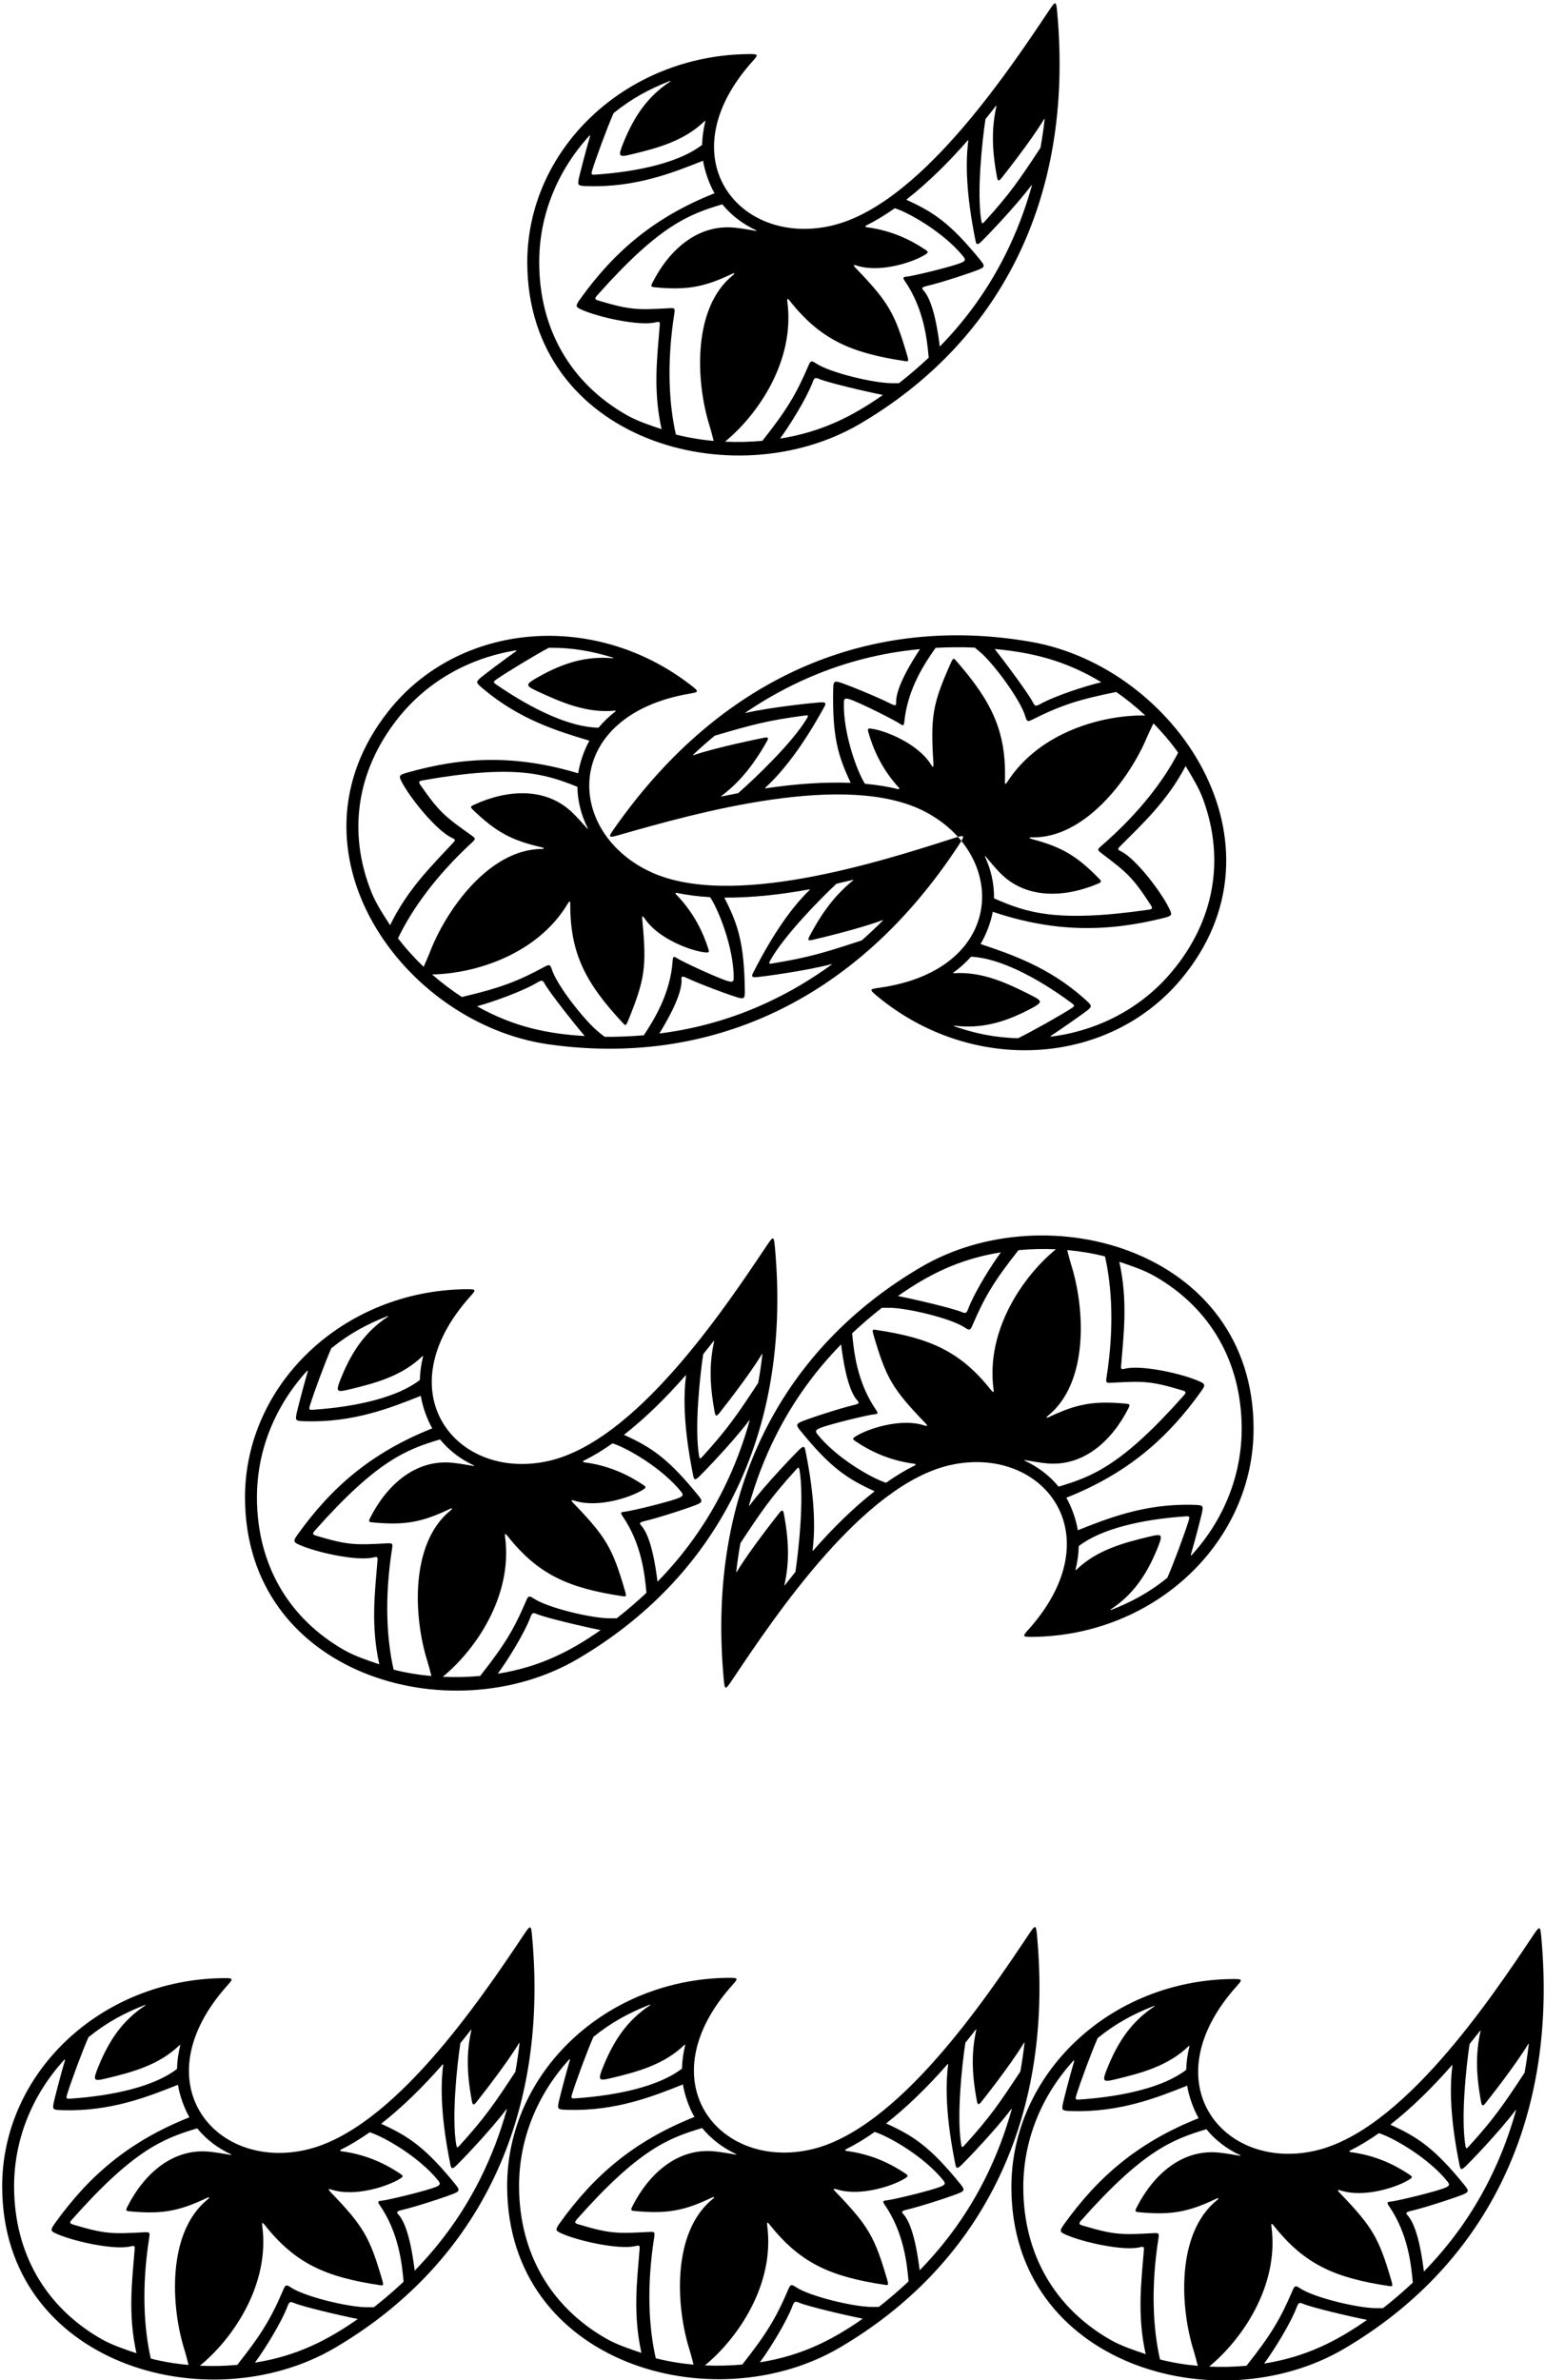 <?xml version="1.0" encoding="UTF-8"?>
<svg xmlns="http://www.w3.org/2000/svg" xmlns:xlink="http://www.w3.org/1999/xlink" width="415pt" height="639pt" viewBox="0 0 415 639" version="1.1">
<g id="surface1">
<path style=" stroke:none;fill-rule:nonzero;fill:rgb(0%,0%,0%);fill-opacity:1;" d="M 230.949 113.805 C 267.656 92.301 288.668 54.426 283.965 3.234 C 283.684 0.168 283.555 0.156 281.684 2.961 C 270.035 20.371 246.461 55.469 223.059 60.652 C 198.301 66.145 179.055 42.074 202.215 16.375 C 203.777 14.641 203.703 14.496 201.055 14.523 C 168.078 14.844 141.504 40.051 141.633 70.633 C 141.836 118.203 196.922 133.742 230.949 113.805 Z M 209.52 117.75 C 212.195 114.121 216.641 106.961 218.289 102.586 C 218.746 101.371 219.004 101.293 220.047 101.734 C 222.387 102.719 232.18 105.035 237.156 106.035 C 229.219 111.574 220.996 115.922 209.52 117.75 Z M 264.707 31.965 C 265.676 30.773 266.621 29.578 267.551 28.387 C 267.605 28.316 267.672 28.371 267.652 28.469 C 266.453 33.973 266.273 39.41 267.809 47.598 C 268.012 48.66 268.328 48.688 269.031 47.789 C 269.617 47.039 276.891 37.898 280.473 31.953 C 280.527 31.859 280.613 31.891 280.602 31.996 C 280.309 34.594 279.934 37.152 279.48 39.672 C 273.773 48.328 271.273 52.008 264.535 59.422 C 263.867 60.152 263.742 60.195 263.559 59.047 C 262.379 51.609 263.766 38.219 264.707 31.965 Z M 259.891 37.754 C 260.02 37.605 260.117 37.59 260.086 37.871 C 259.324 43.789 259.52 52.262 262.039 64.645 C 262.266 65.754 262.566 65.82 263.637 64.82 C 264.523 63.984 272.828 55.41 277.035 49.762 C 277.113 49.652 277.199 49.699 277.164 49.828 C 275.379 56.254 273.031 62.391 270.121 68.223 C 265.512 77.473 259.645 85.664 252.434 93.047 C 252.055 89.988 250.891 81.039 248.059 77.969 C 247.492 77.355 247.527 77.105 249.102 76.738 C 252.965 75.844 262.027 72.844 263.367 72.184 C 264.426 71.66 264.531 71.316 263.484 70.023 C 255.254 59.855 250.711 56.926 243.422 53.617 C 249.199 49.105 254.746 43.617 259.891 37.754 Z M 212.121 80.746 C 220.383 91.164 228.531 94.762 243.109 96.945 C 244.043 97.086 244.148 97.027 243.652 95.34 C 240.352 84.074 238.672 81.117 229.887 71.996 C 229.023 71.102 229.215 71.012 230.246 71.336 C 236.543 73.312 245.379 70.348 248.508 68.359 C 249.426 67.773 249.441 67.621 248.48 66.98 C 244.961 64.645 239.812 61.891 232.637 60.977 C 232.406 60.949 232.367 60.688 232.582 60.582 C 235.203 59.285 237.801 57.699 240.359 55.895 C 244.316 57.156 253.746 62.59 258.812 68.941 C 259.41 69.688 259.281 70.047 258.34 70.477 C 256.059 71.52 245.066 74.156 243.5 74.277 C 242.637 74.344 242.402 74.52 243.004 75.387 C 248.254 82.973 249.023 91.406 249.461 96.02 C 247.023 98.305 244.16 100.789 241.461 102.871 C 240.77 102.875 240.047 102.875 239.578 102.875 C 234.711 102.867 222.918 100.055 219.164 97.539 C 217.977 96.746 217.727 96.812 217.18 98.098 C 213.828 105.949 211.277 110.113 204.785 118.344 C 201.484 118.645 198.117 118.727 194.746 118.57 C 203.453 111.453 213.613 96.949 211.488 81.004 C 211.367 80.105 211.527 80 212.121 80.746 Z M 203.047 61.797 C 203.262 61.898 203.238 62.008 203.012 61.969 C 201.031 61.621 199.016 61.301 197.512 61.137 C 187.445 60.035 179.703 67.113 175.277 75.855 C 174.742 76.914 174.898 77.027 175.895 77.125 C 184.383 77.93 189.047 77.137 196.516 73.574 C 197.242 73.227 197.578 73.309 196.828 73.914 C 185.836 82.82 186.93 102.793 190.645 114.469 C 190.891 115.234 191.336 116.926 191.703 118.371 C 188.273 118.062 184.867 117.496 181.551 116.656 C 179.691 108.492 179.055 97.445 181.117 84.262 C 181.352 82.77 181.254 82.664 179.789 82.746 C 171.336 83.195 169.391 83.285 160.836 80.719 C 159.703 80.379 159.652 80.152 160.438 79.27 C 176.98 60.621 184.926 57.551 194.016 54.848 C 196.43 57.801 199.516 60.145 203.047 61.797 Z M 159.051 45.801 C 160.043 42.539 163.117 34.195 164.812 30.371 C 169.723 26.398 174.547 23.84 179.863 21.773 C 180.145 21.664 180.203 21.773 179.953 21.938 C 174.105 25.793 170.418 31.047 167.512 38.172 C 165.926 42.055 166.102 42.277 169.516 41.461 C 176.582 39.773 183.742 37.867 189.285 32.496 C 189.371 32.414 189.484 32.48 189.453 32.602 C 188.93 34.723 188.641 36.824 188.598 38.891 C 182.719 43.461 171.855 46.078 159.898 46.879 C 158.902 46.945 158.73 46.855 159.051 45.801 Z M 158.293 36.453 C 158.406 36.324 158.547 36.387 158.5 36.551 C 157.289 40.645 155.586 47.32 155.461 47.996 C 155.117 49.855 155.246 49.891 157.91 49.973 C 170.738 50.348 180.734 46.379 188.855 43.145 C 189.27 45.98 190.609 49.625 191.938 51.879 C 175.52 58.395 164.852 67.719 155.812 80.32 C 154.492 82.16 154.586 82.391 156.188 83.121 C 160.637 85.145 171.652 87.598 176.094 86.535 C 177.227 86.266 177.289 86.371 177.203 87.473 C 176.547 95.738 175.367 104.727 177.707 115.219 C 174.57 114.164 171.109 113.02 168.281 111.402 C 153.238 102.824 144.91 88.34 144.836 70.617 C 144.777 57.637 149.855 45.691 158.293 36.453 "/>
<path style=" stroke:none;fill-rule:nonzero;fill:rgb(0%,0%,0%);fill-opacity:1;" d="M 155.129 445.387 C 191.836 423.879 212.848 386.004 208.145 334.812 C 207.863 331.746 207.734 331.738 205.859 334.539 C 194.215 351.953 170.641 387.047 147.238 392.234 C 122.48 397.723 103.23 373.656 126.395 347.953 C 127.957 346.223 127.883 346.074 125.234 346.102 C 92.258 346.426 65.684 371.629 65.812 402.211 C 66.016 449.781 121.102 465.32 155.129 445.387 Z M 133.699 449.328 C 136.375 445.703 140.82 438.539 142.469 434.168 C 142.926 432.949 143.184 432.871 144.227 433.312 C 146.566 434.301 156.355 436.617 161.34 437.613 C 153.398 443.156 145.18 447.504 133.699 449.328 Z M 188.887 363.543 C 189.855 362.352 190.801 361.16 191.73 359.969 C 191.785 359.898 191.852 359.949 191.832 360.047 C 190.633 365.551 190.453 370.992 191.988 379.176 C 192.188 380.242 192.508 380.27 193.211 379.371 C 193.797 378.621 201.07 369.477 204.652 363.531 C 204.707 363.438 204.793 363.469 204.781 363.578 C 204.488 366.176 204.113 368.73 203.66 371.254 C 197.953 379.91 195.453 383.586 188.715 391 C 188.047 391.734 187.922 391.777 187.738 390.625 C 186.559 383.188 187.945 369.801 188.887 363.543 Z M 184.066 369.332 C 184.199 369.184 184.301 369.172 184.262 369.449 C 183.504 375.367 183.699 383.844 186.219 396.223 C 186.445 397.336 186.746 397.398 187.812 396.398 C 188.703 395.566 197.008 386.988 201.215 381.344 C 201.293 381.234 201.379 381.277 201.344 381.406 C 199.555 387.832 197.211 393.969 194.301 399.805 C 189.688 409.051 183.824 417.242 176.613 424.625 C 176.234 421.57 175.066 412.617 172.238 409.551 C 171.672 408.934 171.707 408.684 173.281 408.316 C 177.145 407.422 186.207 404.426 187.547 403.762 C 188.605 403.238 188.711 402.895 187.66 401.602 C 179.43 391.434 174.891 388.508 167.602 385.195 C 173.379 380.684 178.926 375.195 184.066 369.332 Z M 136.305 412.328 C 144.562 422.746 152.715 426.34 167.289 428.527 C 168.223 428.664 168.328 428.605 167.832 426.922 C 164.531 415.652 162.852 412.695 154.066 403.574 C 153.203 402.68 153.395 402.594 154.426 402.914 C 160.723 404.891 169.555 401.93 172.684 399.938 C 173.605 399.355 173.621 399.199 172.66 398.559 C 169.137 396.223 163.992 393.469 156.816 392.559 C 156.586 392.527 156.547 392.27 156.762 392.16 C 159.383 390.863 161.98 389.281 164.539 387.477 C 168.496 388.738 177.93 394.172 182.992 400.52 C 183.59 401.266 183.461 401.629 182.52 402.055 C 180.238 403.098 169.246 405.734 167.68 405.855 C 166.812 405.922 166.582 406.098 167.18 406.965 C 172.434 414.551 173.203 422.984 173.641 427.602 C 171.203 429.887 168.34 432.371 165.641 434.453 C 164.949 434.453 164.223 434.453 163.758 434.453 C 158.891 434.449 147.098 431.633 143.344 429.121 C 142.156 428.328 141.906 428.395 141.359 429.676 C 138.008 437.531 135.457 441.691 128.965 449.922 C 125.664 450.227 122.297 450.309 118.926 450.148 C 127.633 443.031 137.793 428.527 135.668 412.586 C 135.547 411.688 135.711 411.578 136.305 412.328 Z M 127.227 393.379 C 127.441 393.477 127.418 393.59 127.191 393.547 C 125.211 393.199 123.195 392.879 121.691 392.715 C 111.625 391.613 103.883 398.695 99.457 407.434 C 98.922 408.496 99.078 408.609 100.074 408.703 C 108.562 409.512 113.227 408.715 120.695 405.152 C 121.426 404.805 121.758 404.887 121.008 405.496 C 110.016 414.398 111.109 434.371 114.824 446.047 C 115.07 446.812 115.512 448.508 115.883 449.949 C 112.453 449.641 109.047 449.078 105.73 448.238 C 103.871 440.07 103.234 429.027 105.301 415.84 C 105.531 414.352 105.434 414.246 103.969 414.324 C 95.516 414.773 93.57 414.867 85.016 412.301 C 83.883 411.961 83.832 411.73 84.617 410.852 C 101.16 392.203 109.105 389.129 118.195 386.43 C 120.605 389.379 123.695 391.727 127.227 393.379 Z M 83.23 377.383 C 84.223 374.117 87.297 365.777 88.992 361.949 C 93.902 357.98 98.723 355.418 104.043 353.355 C 104.324 353.246 104.383 353.352 104.137 353.516 C 98.281 357.375 94.598 362.629 91.691 369.75 C 90.105 373.633 90.281 373.855 93.695 373.039 C 100.762 371.352 107.922 369.445 113.469 364.078 C 113.555 363.992 113.664 364.062 113.633 364.18 C 113.109 366.305 112.82 368.406 112.773 370.469 C 106.898 375.043 96.035 377.656 84.078 378.461 C 83.082 378.527 82.91 378.438 83.23 377.383 Z M 82.473 368.031 C 82.59 367.906 82.727 367.969 82.68 368.129 C 81.469 372.223 79.766 378.902 79.641 379.574 C 79.297 381.438 79.426 381.473 82.09 381.551 C 94.918 381.926 104.914 377.961 113.031 374.727 C 113.449 377.562 114.789 381.203 116.117 383.457 C 99.699 389.977 89.031 399.301 79.992 411.898 C 78.672 413.738 78.766 413.973 80.367 414.699 C 84.816 416.727 95.832 419.176 100.27 418.117 C 101.406 417.848 101.469 417.949 101.383 419.051 C 100.727 427.316 99.547 436.305 101.887 446.801 C 98.75 445.742 95.289 444.598 92.461 442.984 C 77.414 434.402 69.09 419.922 69.016 402.199 C 68.957 389.215 74.035 377.273 82.473 368.031 "/>
<path style=" stroke:none;fill-rule:nonzero;fill:rgb(0%,0%,0%);fill-opacity:1;" d="M 277.305 439.438 C 310.277 439.113 336.855 413.91 336.723 383.324 C 336.52 335.758 281.438 320.215 247.41 340.152 C 210.703 361.66 189.691 399.535 194.395 450.727 C 194.676 453.793 194.805 453.801 196.676 450.996 C 208.324 433.586 231.898 398.492 255.297 393.305 C 280.059 387.816 299.305 411.883 276.145 437.586 C 274.582 439.316 274.656 439.461 277.305 439.438 Z M 319.309 408.156 C 318.312 411.422 315.242 419.762 313.547 423.59 C 308.637 427.559 303.812 430.121 298.496 432.184 C 298.215 432.293 298.156 432.188 298.402 432.023 C 304.254 428.164 307.941 422.91 310.848 415.789 C 312.434 411.906 312.258 411.684 308.844 412.496 C 301.777 414.188 294.613 416.094 289.07 421.461 C 288.984 421.547 288.875 421.477 288.902 421.359 C 289.43 419.234 289.715 417.133 289.762 415.07 C 295.641 410.496 306.504 407.883 318.461 407.078 C 319.453 407.012 319.629 407.102 319.309 408.156 Z M 268.84 336.207 C 266.16 339.836 261.719 346.996 260.07 351.371 C 259.613 352.59 259.355 352.664 258.312 352.227 C 255.973 351.238 246.18 348.922 241.199 347.926 C 249.141 342.383 257.359 338.035 268.84 336.207 Z M 213.652 421.996 C 212.684 423.188 211.738 424.379 210.809 425.57 C 210.754 425.641 210.688 425.586 210.707 425.488 C 211.906 419.988 212.086 414.547 210.551 406.363 C 210.348 405.297 210.031 405.27 209.328 406.168 C 208.742 406.918 201.469 416.062 197.887 422.004 C 197.828 422.098 197.746 422.066 197.758 421.961 C 198.051 419.363 198.426 416.805 198.879 414.285 C 204.586 405.629 207.086 401.953 213.824 394.539 C 214.492 393.805 214.617 393.762 214.801 394.914 C 215.98 402.352 214.594 415.738 213.652 421.996 Z M 218.469 416.207 C 218.34 416.355 218.238 416.367 218.273 416.09 C 219.035 410.172 218.84 401.695 216.32 389.316 C 216.094 388.203 215.789 388.141 214.723 389.141 C 213.836 389.973 205.531 398.551 201.324 404.195 C 201.242 404.305 201.156 404.258 201.195 404.129 C 202.98 397.707 205.328 391.566 208.238 385.734 C 212.848 376.488 218.715 368.297 225.926 360.914 C 226.305 363.969 227.469 372.922 230.301 375.988 C 230.867 376.605 230.832 376.855 229.258 377.219 C 225.395 378.117 216.328 381.113 214.992 381.773 C 213.934 382.301 213.828 382.645 214.875 383.938 C 223.105 394.105 227.648 397.031 234.938 400.344 C 229.16 404.855 223.613 410.344 218.469 416.207 Z M 266.234 373.211 C 257.977 362.793 249.824 359.199 235.25 357.012 C 234.316 356.871 234.211 356.93 234.707 358.617 C 238.008 369.883 239.688 372.84 248.473 381.965 C 249.336 382.859 249.141 382.945 248.113 382.621 C 241.816 380.648 232.98 383.609 229.852 385.598 C 228.934 386.184 228.914 386.34 229.879 386.98 C 233.398 389.316 238.547 392.07 245.723 392.98 C 245.953 393.012 245.992 393.27 245.777 393.379 C 243.156 394.676 240.559 396.258 238 398.062 C 234.039 396.801 224.609 391.367 219.547 385.016 C 218.949 384.27 219.078 383.91 220.02 383.48 C 222.301 382.441 233.289 379.805 234.855 379.684 C 235.723 379.617 235.957 379.438 235.355 378.57 C 230.105 370.984 229.336 362.555 228.898 357.938 C 231.336 355.652 234.199 353.168 236.898 351.086 C 237.59 351.086 238.312 351.082 238.781 351.086 C 243.645 351.09 255.441 353.906 259.195 356.418 C 260.383 357.211 260.633 357.145 261.18 355.863 C 264.531 348.008 267.082 343.844 273.574 335.617 C 276.871 335.312 280.242 335.23 283.613 335.387 C 274.906 342.508 264.746 357.012 266.871 372.953 C 266.992 373.852 266.828 373.961 266.234 373.211 Z M 275.312 392.16 C 275.098 392.062 275.121 391.949 275.348 391.988 C 277.328 392.336 279.344 392.66 280.848 392.824 C 290.91 393.926 298.656 386.844 303.078 378.105 C 303.617 377.043 303.461 376.93 302.465 376.836 C 293.977 376.027 289.312 376.824 281.844 380.387 C 281.113 380.734 280.781 380.648 281.531 380.043 C 292.523 371.137 291.43 351.164 287.715 339.492 C 287.469 338.727 287.023 337.031 286.656 335.59 C 290.086 335.898 293.492 336.461 296.809 337.301 C 298.668 345.469 299.305 356.512 297.238 369.695 C 297.008 371.188 297.105 371.293 298.57 371.215 C 307.023 370.766 308.969 370.672 317.523 373.238 C 318.656 373.578 318.703 373.805 317.922 374.688 C 301.379 393.336 293.434 396.41 284.344 399.109 C 281.93 396.16 278.844 393.812 275.312 392.16 Z M 286.422 402.082 C 302.84 395.562 313.508 386.238 322.547 373.641 C 323.867 371.801 323.773 371.566 322.172 370.84 C 317.723 368.812 306.707 366.363 302.266 367.422 C 301.133 367.691 301.066 367.59 301.156 366.488 C 301.812 358.219 302.988 349.234 300.652 338.738 C 303.789 339.797 307.246 340.941 310.078 342.555 C 325.121 351.133 333.449 365.617 333.523 383.34 C 333.578 396.324 328.504 408.266 320.066 417.508 C 319.949 417.633 319.812 417.57 319.859 417.41 C 321.07 413.312 322.773 406.637 322.898 405.965 C 323.242 404.102 323.109 404.066 320.445 403.988 C 307.617 403.613 297.625 407.578 289.504 410.812 C 289.09 407.977 287.746 404.332 286.422 402.082 "/>
<path style=" stroke:none;fill-rule:nonzero;fill:rgb(0%,0%,0%);fill-opacity:1;" d="M 142.918 519.766 C 142.637 516.699 142.508 516.688 140.633 519.492 C 128.988 536.902 105.41 571.996 82.012 577.184 C 57.254 582.672 38.004 558.605 61.168 532.906 C 62.73 531.172 62.656 531.027 60.008 531.055 C 27.031 531.375 0.457 556.578 0.586 587.164 C 0.789 634.734 55.875 650.273 89.902 630.336 C 126.605 608.832 147.621 570.957 142.918 519.766 Z M 18.004 562.332 C 18.996 559.07 22.07 550.727 23.766 546.902 C 28.676 542.93 33.496 540.371 38.816 538.305 C 39.098 538.195 39.156 538.305 38.906 538.469 C 33.055 542.324 29.371 547.578 26.465 554.703 C 24.879 558.586 25.051 558.809 28.465 557.992 C 35.535 556.305 42.695 554.398 48.238 549.031 C 48.324 548.945 48.438 549.012 48.406 549.133 C 47.883 551.254 47.594 553.355 47.547 555.422 C 41.672 559.992 30.805 562.609 18.852 563.41 C 17.855 563.477 17.684 563.387 18.004 562.332 Z M 27.234 627.934 C 12.188 619.355 3.863 604.871 3.785 587.152 C 3.73 574.168 8.809 562.223 17.246 552.984 C 17.359 552.855 17.5 552.918 17.453 553.082 C 16.238 557.176 14.539 563.852 14.414 564.527 C 14.07 566.387 14.199 566.422 16.863 566.5 C 29.691 566.879 39.684 562.91 47.805 559.676 C 48.223 562.516 49.562 566.156 50.891 568.406 C 34.473 574.926 23.805 584.25 14.766 596.852 C 13.445 598.691 13.535 598.922 15.141 599.652 C 19.59 601.676 30.605 604.129 35.043 603.07 C 36.18 602.797 36.242 602.902 36.156 604.004 C 35.496 612.27 34.32 621.258 36.656 631.75 C 33.523 630.695 30.062 629.551 27.234 627.934 Z M 40.504 633.188 C 38.645 625.023 38.008 613.977 40.07 600.793 C 40.305 599.301 40.207 599.199 38.738 599.277 C 30.289 599.727 28.344 599.816 19.789 597.25 C 18.656 596.91 18.605 596.684 19.391 595.801 C 35.934 577.152 43.879 574.082 52.969 571.379 C 55.379 574.332 58.469 576.676 62 578.328 C 62.215 578.43 62.191 578.539 61.965 578.5 C 59.984 578.152 57.969 577.832 56.465 577.668 C 46.398 576.566 38.656 583.648 34.23 592.387 C 33.695 593.449 33.848 593.559 34.848 593.656 C 43.332 594.461 47.996 593.664 55.469 590.102 C 56.195 589.758 56.527 589.84 55.777 590.445 C 44.789 599.352 45.883 619.324 49.598 631 C 49.844 631.766 50.285 633.457 50.652 634.902 C 47.227 634.594 43.82 634.027 40.504 633.188 Z M 68.473 634.281 C 71.148 630.652 75.594 623.492 77.242 619.117 C 77.699 617.902 77.957 617.824 79 618.266 C 81.34 619.25 91.129 621.566 96.109 622.566 C 88.168 628.105 79.949 632.453 68.473 634.281 Z M 100.414 619.406 C 99.723 619.406 98.996 619.406 98.531 619.406 C 93.664 619.398 81.871 616.586 78.113 614.07 C 76.93 613.277 76.68 613.344 76.129 614.629 C 72.781 622.48 70.23 626.645 63.738 634.875 C 60.438 635.176 57.07 635.258 53.699 635.102 C 62.406 627.984 72.566 613.477 70.441 597.535 C 70.32 596.637 70.48 596.531 71.074 597.281 C 79.336 607.699 87.484 611.289 102.062 613.477 C 102.996 613.617 103.098 613.559 102.605 611.871 C 99.305 600.605 97.621 597.648 88.836 588.527 C 87.977 587.633 88.168 587.543 89.199 587.867 C 95.496 589.844 104.328 586.879 107.457 584.891 C 108.379 584.305 108.395 584.152 107.434 583.512 C 103.91 581.172 98.766 578.422 91.59 577.508 C 91.359 577.48 91.32 577.219 91.535 577.113 C 94.156 575.816 96.75 574.23 99.309 572.426 C 103.27 573.688 112.699 579.121 117.766 585.473 C 118.359 586.219 118.234 586.578 117.289 587.008 C 115.008 588.047 104.02 590.688 102.453 590.809 C 101.586 590.875 101.355 591.051 101.953 591.918 C 107.207 599.504 107.977 607.938 108.41 612.551 C 105.977 614.836 103.113 617.32 100.414 619.406 Z M 136.117 566.359 C 134.328 572.781 131.98 578.922 129.074 584.754 C 124.461 594.004 118.598 602.195 111.387 609.574 C 111.008 606.52 109.84 597.57 107.012 594.5 C 106.445 593.887 106.48 593.637 108.055 593.27 C 111.914 592.375 120.98 589.375 122.316 588.715 C 123.379 588.191 123.48 587.848 122.434 586.551 C 114.203 576.387 109.66 573.457 102.375 570.148 C 108.148 565.637 113.699 560.148 118.84 554.281 C 118.973 554.137 119.07 554.121 119.035 554.402 C 118.273 560.32 118.473 568.793 120.992 581.176 C 121.219 582.285 121.52 582.352 122.586 581.352 C 123.477 580.516 131.781 571.941 135.984 566.293 C 136.066 566.184 136.152 566.23 136.117 566.359 Z M 138.434 556.203 C 132.727 564.863 130.227 568.539 123.488 575.953 C 122.82 576.684 122.695 576.727 122.512 575.578 C 121.328 568.141 122.719 554.75 123.66 548.496 C 124.629 547.305 125.574 546.109 126.504 544.918 C 126.559 544.848 126.625 544.902 126.605 545 C 125.406 550.504 125.227 555.941 126.762 564.125 C 126.961 565.195 127.281 565.219 127.98 564.32 C 128.566 563.57 135.844 554.43 139.426 548.484 C 139.48 548.391 139.566 548.422 139.555 548.527 C 139.262 551.125 138.887 553.684 138.434 556.203 "/>
<path style=" stroke:none;fill-rule:nonzero;fill:rgb(0%,0%,0%);fill-opacity:1;" d="M 278.559 519.676 C 278.273 516.609 278.145 516.598 276.273 519.402 C 264.625 536.812 241.051 571.906 217.652 577.094 C 192.895 582.586 173.645 558.52 196.809 532.816 C 198.367 531.082 198.293 530.938 195.648 530.965 C 162.672 531.285 136.094 556.488 136.227 587.074 C 136.43 634.645 191.512 650.184 225.539 630.246 C 262.246 608.738 283.258 570.867 278.559 519.676 Z M 153.645 562.242 C 154.637 558.98 157.707 550.637 159.402 546.812 C 164.312 542.84 169.137 540.281 174.453 538.215 C 174.734 538.105 174.793 538.215 174.547 538.379 C 168.695 542.234 165.008 547.488 162.102 554.613 C 160.52 558.492 160.691 558.719 164.105 557.902 C 171.172 556.215 178.336 554.305 183.879 548.938 C 183.965 548.855 184.074 548.922 184.047 549.043 C 183.52 551.164 183.234 553.266 183.188 555.332 C 177.309 559.902 166.445 562.52 154.488 563.32 C 153.492 563.387 153.32 563.297 153.645 562.242 Z M 162.871 627.844 C 147.828 619.266 139.5 604.781 139.426 587.059 C 139.371 574.078 144.449 562.133 152.883 552.895 C 153 552.766 153.141 552.828 153.09 552.992 C 151.879 557.086 150.176 563.762 150.051 564.438 C 149.707 566.297 149.84 566.332 152.504 566.41 C 165.328 566.789 175.324 562.82 183.445 559.586 C 183.859 562.422 185.203 566.066 186.527 568.32 C 170.109 574.836 159.445 584.16 150.402 596.762 C 149.082 598.602 149.176 598.832 150.777 599.562 C 155.227 601.586 166.242 604.035 170.684 602.977 C 171.816 602.707 171.883 602.812 171.793 603.91 C 171.137 612.18 169.961 621.168 172.297 631.66 C 169.16 630.605 165.703 629.457 162.871 627.844 Z M 176.145 633.098 C 174.281 624.93 173.645 613.887 175.711 600.703 C 175.941 599.211 175.848 599.105 174.379 599.184 C 165.926 599.637 163.984 599.727 155.426 597.16 C 154.293 596.82 154.242 596.594 155.027 595.711 C 171.57 577.062 179.52 573.992 188.605 571.289 C 191.02 574.238 194.105 576.586 197.641 578.238 C 197.852 578.34 197.828 578.449 197.602 578.41 C 195.621 578.062 193.605 577.742 192.102 577.578 C 182.039 576.477 174.293 583.555 169.867 592.297 C 169.332 593.355 169.488 593.469 170.484 593.566 C 178.973 594.371 183.637 593.578 191.105 590.016 C 191.836 589.664 192.168 589.75 191.418 590.355 C 180.426 599.262 181.523 619.234 185.238 630.91 C 185.48 631.676 185.926 633.367 186.293 634.812 C 182.863 634.504 179.457 633.938 176.145 633.098 Z M 204.109 634.191 C 206.789 630.562 211.23 623.402 212.879 619.027 C 213.34 617.812 213.594 617.734 214.637 618.176 C 216.977 619.16 226.77 621.477 231.75 622.473 C 223.809 628.016 215.59 632.363 204.109 634.191 Z M 236.055 619.316 C 235.359 619.316 234.637 619.316 234.168 619.316 C 229.305 619.309 217.508 616.492 213.754 613.98 C 212.566 613.188 212.316 613.254 211.77 614.539 C 208.422 622.391 205.867 626.555 199.379 634.785 C 196.074 635.086 192.707 635.168 189.336 635.012 C 198.043 627.895 208.203 613.391 206.078 597.445 C 205.961 596.547 206.121 596.441 206.715 597.191 C 214.973 607.605 223.121 611.199 237.699 613.387 C 238.633 613.527 238.738 613.469 238.242 611.781 C 234.941 600.516 233.262 597.559 224.477 588.438 C 223.613 587.543 223.809 587.453 224.836 587.777 C 231.133 589.754 239.969 586.789 243.098 584.801 C 244.02 584.215 244.035 584.062 243.07 583.422 C 239.551 581.082 234.402 578.332 227.227 577.418 C 226.996 577.391 226.961 577.129 227.176 577.023 C 229.793 575.727 232.391 574.141 234.949 572.336 C 238.91 573.598 248.34 579.031 253.406 585.383 C 254 586.129 253.871 586.488 252.93 586.918 C 250.648 587.961 239.656 590.598 238.094 590.719 C 237.227 590.785 236.992 590.961 237.594 591.828 C 242.844 599.414 243.613 607.848 244.051 612.461 C 241.613 614.746 238.75 617.23 236.055 619.316 Z M 271.754 566.27 C 269.969 572.691 267.621 578.832 264.715 584.664 C 260.102 593.914 254.234 602.105 247.027 609.484 C 246.645 606.43 245.48 597.48 242.652 594.41 C 242.086 593.797 242.117 593.547 243.691 593.18 C 247.555 592.285 256.617 589.285 257.957 588.625 C 259.016 588.102 259.121 587.758 258.074 586.465 C 249.844 576.293 245.301 573.367 238.016 570.059 C 243.789 565.543 249.336 560.059 254.48 554.195 C 254.609 554.043 254.711 554.031 254.676 554.312 C 253.914 560.23 254.109 568.703 256.629 581.086 C 256.855 582.195 257.16 582.262 258.227 581.262 C 259.117 580.426 267.418 571.852 271.625 566.203 C 271.703 566.094 271.789 566.141 271.754 566.27 Z M 274.074 556.113 C 268.367 564.773 265.863 568.449 259.125 575.859 C 258.461 576.594 258.336 576.637 258.148 575.484 C 256.969 568.051 258.355 554.66 259.301 548.406 C 260.266 547.215 261.215 546.02 262.141 544.828 C 262.195 544.758 262.262 544.812 262.242 544.91 C 261.043 550.41 260.867 555.852 262.398 564.035 C 262.602 565.102 262.918 565.129 263.621 564.23 C 264.207 563.48 271.48 554.34 275.062 548.395 C 275.117 548.301 275.203 548.332 275.191 548.438 C 274.898 551.035 274.527 553.594 274.074 556.113 "/>
<path style=" stroke:none;fill-rule:nonzero;fill:rgb(0%,0%,0%);fill-opacity:1;" d="M 414 520 C 413.719 516.934 413.59 516.926 411.715 519.727 C 400.07 537.141 376.492 572.234 353.094 577.422 C 328.336 582.91 309.09 558.844 332.25 533.141 C 333.812 531.41 333.734 531.266 331.09 531.289 C 298.113 531.609 271.539 556.816 271.668 587.402 C 271.871 634.969 326.957 650.508 360.984 630.574 C 397.688 609.066 418.699 571.191 414 520 Z M 289.086 562.57 C 290.078 559.305 293.152 550.965 294.848 547.137 C 299.758 543.164 304.578 540.605 309.898 538.543 C 310.18 538.434 310.238 538.539 309.988 538.703 C 304.137 542.562 300.453 547.816 297.547 554.938 C 295.961 558.82 296.133 559.043 299.547 558.23 C 306.617 556.539 313.777 554.633 319.32 549.266 C 319.406 549.18 319.52 549.25 319.488 549.367 C 318.965 551.488 318.676 553.594 318.629 555.656 C 312.754 560.23 301.887 562.844 289.934 563.648 C 288.938 563.715 288.766 563.625 289.086 562.57 Z M 298.316 628.172 C 283.27 619.594 274.945 605.109 274.867 587.387 C 274.812 574.402 279.891 562.461 288.328 553.219 C 288.441 553.094 288.582 553.156 288.535 553.316 C 287.32 557.41 285.621 564.09 285.496 564.762 C 285.148 566.625 285.281 566.66 287.945 566.738 C 300.773 567.113 310.766 563.148 318.887 559.914 C 319.305 562.75 320.645 566.395 321.973 568.645 C 305.555 575.164 294.887 584.488 285.848 597.086 C 284.523 598.926 284.617 599.156 286.223 599.887 C 290.672 601.91 301.688 604.363 306.125 603.305 C 307.262 603.035 307.324 603.137 307.238 604.238 C 306.578 612.508 305.402 621.492 307.738 631.988 C 304.605 630.93 301.145 629.785 298.316 628.172 Z M 311.586 633.426 C 309.727 625.258 309.09 614.215 311.152 601.027 C 311.387 599.539 311.289 599.434 309.82 599.512 C 301.371 599.961 299.426 600.055 290.871 597.488 C 289.738 597.148 289.688 596.918 290.473 596.035 C 307.016 577.391 314.961 574.316 324.051 571.613 C 326.461 574.566 329.551 576.914 333.082 578.566 C 333.297 578.664 333.273 578.777 333.047 578.734 C 331.062 578.391 329.051 578.066 327.547 577.902 C 317.48 576.801 309.738 583.883 305.312 592.621 C 304.777 593.684 304.93 593.797 305.93 593.891 C 314.414 594.699 319.078 593.902 326.551 590.34 C 327.277 589.992 327.609 590.074 326.859 590.684 C 315.871 599.59 316.965 619.559 320.68 631.234 C 320.926 632 321.367 633.695 321.734 635.137 C 318.309 634.828 314.898 634.266 311.586 633.426 Z M 339.555 634.52 C 342.23 630.891 346.676 623.73 348.32 619.355 C 348.781 618.137 349.035 618.062 350.082 618.5 C 352.422 619.488 362.211 621.805 367.191 622.801 C 359.254 628.344 351.031 632.691 339.555 634.52 Z M 371.496 619.641 C 370.805 619.641 370.078 619.645 369.609 619.645 C 364.746 619.637 352.953 616.82 349.195 614.309 C 348.012 613.516 347.762 613.582 347.215 614.863 C 343.863 622.719 341.312 626.883 334.82 635.109 C 331.52 635.414 328.152 635.496 324.781 635.336 C 333.488 628.219 343.648 613.715 341.523 597.773 C 341.402 596.871 341.562 596.766 342.156 597.516 C 350.418 607.934 358.566 611.527 373.145 613.715 C 374.078 613.852 374.184 613.793 373.688 612.105 C 370.387 600.844 368.703 597.887 359.922 588.762 C 359.059 587.867 359.25 587.781 360.281 588.102 C 366.578 590.078 375.41 587.117 378.539 585.129 C 379.461 584.543 379.477 584.387 378.516 583.746 C 374.992 581.41 369.848 578.656 362.672 577.746 C 362.438 577.715 362.402 577.457 362.617 577.348 C 365.238 576.051 367.836 574.469 370.391 572.664 C 374.352 573.926 383.781 579.359 388.848 585.711 C 389.441 586.453 389.316 586.816 388.371 587.242 C 386.09 588.285 375.102 590.922 373.535 591.043 C 372.668 591.109 372.438 591.285 373.035 592.152 C 378.289 599.738 379.059 608.172 379.492 612.785 C 377.059 615.074 374.195 617.559 371.496 619.641 Z M 407.199 566.594 C 405.41 573.02 403.062 579.156 400.156 584.988 C 395.543 594.238 389.68 602.43 382.469 609.812 C 382.09 606.758 380.922 597.805 378.094 594.738 C 377.527 594.121 377.562 593.871 379.137 593.508 C 382.996 592.609 392.062 589.613 393.398 588.953 C 394.461 588.426 394.562 588.082 393.516 586.789 C 385.285 576.621 380.742 573.695 373.457 570.383 C 379.23 565.871 384.781 560.383 389.922 554.52 C 390.055 554.371 390.152 554.359 390.117 554.637 C 389.355 560.555 389.555 569.031 392.074 581.41 C 392.301 582.523 392.602 582.586 393.668 581.586 C 394.559 580.754 402.863 572.176 407.066 566.531 C 407.148 566.422 407.234 566.469 407.199 566.594 Z M 409.516 556.438 C 403.809 565.098 401.309 568.773 394.57 576.188 C 393.902 576.922 393.777 576.965 393.594 575.812 C 392.41 568.375 393.801 554.988 394.742 548.73 C 395.711 547.539 396.656 546.348 397.586 545.156 C 397.641 545.086 397.707 545.137 397.688 545.234 C 396.488 550.738 396.309 556.18 397.844 564.363 C 398.043 565.43 398.363 565.457 399.062 564.559 C 399.648 563.809 406.926 554.664 410.508 548.719 C 410.562 548.629 410.648 548.656 410.637 548.766 C 410.344 551.359 409.969 553.918 409.516 556.438 "/>
<path style=" stroke:none;fill-rule:nonzero;fill:rgb(0%,0%,0%);fill-opacity:1;" d="M 147.371 280.367 C 189.492 286.336 229.496 269.727 257.633 226.703 C 257.871 226.34 258.066 226.031 258.23 225.762 C 257.934 225.395 257.641 225.027 257.316 224.672 C 256.957 224.773 256.527 224.906 256.012 225.07 C 236.066 231.473 195.785 244.309 174.23 233.828 C 151.426 222.738 151.305 191.922 185.426 186.184 C 187.727 185.801 187.758 185.637 185.668 184.016 C 159.637 163.77 123.152 166.992 104.246 191.031 C 74.836 228.422 108.328 274.832 147.371 280.367 Z M 128.133 270.137 C 132.488 268.957 140.418 266.113 144.43 263.711 C 145.543 263.039 145.789 263.141 146.336 264.133 C 147.555 266.359 153.785 274.262 157.066 278.137 C 147.402 277.543 138.262 275.84 128.133 270.137 Z M 224.688 237.242 C 226.184 236.91 227.668 236.562 229.137 236.207 C 229.223 236.188 229.242 236.27 229.164 236.332 C 224.809 239.898 221.285 244.051 217.402 251.414 C 216.895 252.371 217.129 252.594 218.234 252.324 C 219.16 252.102 230.539 249.461 237.043 247.031 C 237.145 246.992 237.191 247.07 237.117 247.145 C 235.273 248.996 233.391 250.77 231.469 252.461 C 221.617 255.695 217.371 257.023 207.484 258.641 C 206.508 258.801 206.383 258.758 206.953 257.742 C 210.652 251.18 220.062 241.555 224.688 237.242 Z M 217.316 238.777 C 217.508 238.742 217.598 238.797 217.395 238.992 C 213.117 243.156 208.008 249.914 202.285 261.184 C 201.77 262.191 201.969 262.434 203.426 262.312 C 204.641 262.211 216.477 260.652 223.277 258.844 C 223.41 258.812 223.449 258.898 223.34 258.977 C 217.949 262.898 212.293 266.246 206.391 269.008 C 197.027 273.387 187.344 276.16 177.105 277.461 C 178.711 274.828 183.359 267.094 183.051 262.93 C 182.988 262.098 183.172 261.922 184.633 262.613 C 188.215 264.312 197.18 267.598 198.637 267.91 C 199.789 268.16 200.09 267.957 200.07 266.289 C 199.945 253.211 198.207 248.094 194.555 240.973 C 201.883 241.027 209.641 240.176 217.316 238.777 Z M 167.379 274.719 C 168.023 275.41 168.141 275.426 168.801 273.797 C 173.219 262.922 173.738 259.559 172.527 246.953 C 172.41 245.719 172.613 245.77 173.219 246.66 C 176.926 252.121 185.688 255.293 189.371 255.68 C 190.461 255.793 190.566 255.684 190.211 254.582 C 188.906 250.562 186.586 245.211 181.531 240.031 C 181.367 239.867 181.5 239.641 181.734 239.691 C 184.594 240.301 187.613 240.676 190.738 240.852 C 193.055 244.301 197.066 254.422 197.086 262.543 C 197.09 263.496 196.766 263.699 195.762 263.449 C 193.324 262.848 183.078 258.082 181.777 257.203 C 181.055 256.719 180.762 256.711 180.695 257.762 C 180.094 266.969 175.453 274.055 172.93 277.941 C 169.598 278.215 165.812 278.383 162.402 278.336 C 161.859 277.906 161.289 277.457 160.926 277.168 C 157.117 274.137 149.629 264.602 148.25 260.301 C 147.812 258.941 147.574 258.836 146.352 259.504 C 138.844 263.57 134.258 265.246 124.059 267.656 C 121.285 265.844 118.594 263.812 116.051 261.598 C 127.297 261.434 144.27 256.387 152.516 242.578 C 152.98 241.797 153.172 241.812 153.172 242.77 C 153.168 256.062 157.316 263.945 167.379 274.719 Z M 164.559 176.523 C 164.848 176.609 164.828 176.73 164.531 176.707 C 157.551 176.09 151.398 177.914 144.691 181.688 C 141.039 183.742 141.035 184.027 144.215 185.512 C 150.801 188.582 157.598 191.539 165.277 190.777 C 165.395 190.77 165.441 190.891 165.344 190.965 C 163.613 192.301 162.082 193.77 160.762 195.355 C 153.316 195.285 143.18 190.582 133.316 183.777 C 132.496 183.211 132.414 183.035 133.324 182.406 C 136.129 180.469 143.719 175.844 147.426 173.898 C 153.742 173.84 159.109 174.832 164.559 176.523 Z M 99.777 239.531 C 93.324 223.461 95.805 206.938 106.762 193.012 C 114.785 182.805 126.188 176.605 138.539 174.609 C 138.711 174.586 138.781 174.719 138.641 174.816 C 135.148 177.27 129.664 181.445 129.148 181.895 C 127.719 183.137 127.801 183.246 129.84 184.965 C 139.652 193.23 149.945 196.336 158.32 198.852 C 156.883 201.332 155.668 205.02 155.309 207.605 C 138.395 202.508 124.242 203.184 109.328 207.434 C 107.152 208.055 107.078 208.293 107.883 209.859 C 110.109 214.211 117.215 222.977 121.352 224.906 C 122.406 225.402 122.395 225.523 121.641 226.328 C 115.988 232.398 109.48 238.707 104.785 248.379 C 102.984 245.602 100.988 242.555 99.777 239.531 Z M 126.703 226.25 C 127.812 225.23 127.801 225.086 126.605 224.234 C 119.703 219.332 118.121 218.195 113.016 210.867 C 112.34 209.898 112.441 209.688 113.605 209.484 C 138.156 205.16 146.289 207.691 155.09 211.227 C 155.145 215.035 156.105 218.797 157.844 222.285 C 157.949 222.496 157.863 222.566 157.711 222.395 C 156.371 220.891 154.992 219.387 153.922 218.324 C 146.719 211.203 136.25 211.938 127.355 216.035 C 126.273 216.531 126.324 216.719 127.047 217.41 C 133.191 223.32 137.344 225.594 145.406 227.445 C 146.195 227.629 146.402 227.898 145.438 227.91 C 131.293 228.055 119.738 244.379 115.391 255.836 C 115.105 256.586 114.398 258.188 113.789 259.547 C 111.297 257.172 108.98 254.613 106.906 251.895 C 110.523 244.344 116.891 235.297 126.703 226.25 "/>
<path style=" stroke:none;fill-rule:nonzero;fill:rgb(0%,0%,0%);fill-opacity:1;" d="M 258.23 225.762 C 269.664 239.855 264.102 261.402 235.875 265.219 C 233.562 265.531 233.527 265.691 235.562 267.383 C 260.93 288.453 297.496 286.402 317.168 262.984 C 347.766 226.559 315.781 179.094 276.934 172.312 C 235.027 164.992 194.512 180.305 165.008 222.402 C 163.242 224.922 163.332 225.012 166.574 224.086 C 186.715 218.328 227.387 206.797 248.594 217.961 C 252.078 219.797 254.996 222.09 257.316 224.672 C 258.883 224.227 259.035 224.438 258.23 225.762 Z M 273.461 278.719 C 267.145 278.574 261.812 277.41 256.422 275.551 C 256.137 275.449 256.16 275.328 256.453 275.367 C 263.41 276.203 269.621 274.578 276.441 271.023 C 280.16 269.086 280.172 268.805 277.039 267.219 C 270.559 263.938 263.859 260.766 256.16 261.273 C 256.039 261.285 256 261.16 256.102 261.09 C 257.871 259.809 259.449 258.391 260.82 256.848 C 268.258 257.156 278.238 262.184 287.879 269.301 C 288.684 269.891 288.758 270.07 287.828 270.672 C 284.965 272.52 277.227 276.895 273.461 278.719 Z M 323.195 214.652 C 329.125 230.922 326.117 247.355 314.719 260.926 C 306.367 270.867 294.773 276.695 282.363 278.293 C 282.195 278.316 282.129 278.18 282.27 278.086 C 285.84 275.746 291.457 271.75 291.984 271.316 C 293.453 270.121 293.375 270.008 291.395 268.227 C 281.852 259.648 271.66 256.215 263.375 253.434 C 264.891 250.996 266.223 247.352 266.664 244.777 C 283.406 250.414 297.57 250.195 312.613 246.43 C 314.812 245.879 314.891 245.641 314.137 244.051 C 312.051 239.629 305.23 230.637 301.16 228.574 C 300.117 228.047 300.137 227.93 300.914 227.145 C 306.762 221.262 313.469 215.164 318.469 205.648 C 320.18 208.48 322.078 211.594 323.195 214.652 Z M 309.828 194.199 C 312.242 196.648 314.48 199.281 316.465 202.066 C 312.605 209.5 305.953 218.34 295.855 227.062 C 294.711 228.047 294.719 228.191 295.891 229.078 C 302.629 234.199 304.172 235.387 309.039 242.875 C 309.684 243.867 309.574 244.074 308.406 244.238 C 283.73 247.773 275.684 244.98 267 241.168 C 267.066 237.355 266.23 233.57 264.602 230.027 C 264.504 229.812 264.594 229.742 264.742 229.922 C 266.027 231.465 267.355 233.012 268.398 234.109 C 275.363 241.457 285.852 241.059 294.875 237.254 C 295.973 236.789 295.926 236.602 295.227 235.887 C 289.273 229.785 285.199 227.375 277.195 225.266 C 276.414 225.059 276.219 224.781 277.184 224.801 C 291.324 225.113 303.398 209.164 308.109 197.859 C 308.422 197.117 309.176 195.535 309.828 194.199 Z M 295.832 183.152 C 291.445 184.191 283.426 186.781 279.34 189.055 C 278.203 189.688 277.961 189.578 277.449 188.566 C 276.301 186.305 270.328 178.207 267.172 174.227 C 276.812 175.133 285.895 177.129 295.832 183.152 Z M 198.273 212.93 C 196.766 213.215 195.27 213.512 193.793 213.82 C 193.703 213.84 193.688 213.754 193.77 213.695 C 198.238 210.27 201.891 206.234 206.012 198.996 C 206.547 198.055 206.324 197.828 205.203 198.062 C 204.273 198.254 192.816 200.527 186.238 202.746 C 186.137 202.781 186.09 202.703 186.168 202.629 C 188.07 200.84 190.008 199.129 191.984 197.5 C 201.934 194.582 206.219 193.395 216.152 192.094 C 217.137 191.965 217.258 192.016 216.656 193.012 C 212.75 199.449 203.035 208.766 198.273 212.93 Z M 205.691 211.629 C 205.496 211.656 205.41 211.605 205.617 211.414 C 210.023 207.391 215.355 200.797 221.434 189.723 C 221.98 188.727 221.789 188.48 220.328 188.555 C 219.109 188.617 207.234 189.793 200.375 191.383 C 200.242 191.414 200.207 191.324 200.316 191.246 C 205.832 187.504 211.594 184.336 217.582 181.766 C 227.078 177.691 236.848 175.23 247.121 174.262 C 245.434 176.836 240.539 184.422 240.715 188.59 C 240.746 189.426 240.562 189.598 239.121 188.855 C 235.598 187.047 226.742 183.473 225.297 183.109 C 224.148 182.828 223.848 183.02 223.809 184.688 C 223.516 197.766 225.09 202.934 228.508 210.168 C 221.188 209.879 213.406 210.48 205.691 211.629 Z M 256.758 177.312 C 256.137 176.602 256.02 176.578 255.305 178.188 C 250.539 188.914 249.914 192.258 250.719 204.898 C 250.797 206.137 250.594 206.078 250.016 205.168 C 246.488 199.59 237.836 196.141 234.16 195.637 C 233.078 195.484 232.969 195.594 233.289 196.703 C 234.465 200.766 236.609 206.191 241.496 211.523 C 241.652 211.695 241.516 211.922 241.281 211.863 C 238.445 211.156 235.441 210.688 232.32 210.41 C 230.113 206.891 226.434 196.648 226.672 188.527 C 226.699 187.574 227.031 187.383 228.027 187.664 C 230.441 188.344 240.531 193.438 241.805 194.355 C 242.508 194.863 242.801 194.883 242.902 193.832 C 243.801 184.648 248.664 177.719 251.312 173.914 C 254.648 173.746 258.441 173.699 261.848 173.855 C 262.375 174.301 262.93 174.77 263.285 175.074 C 266.992 178.223 274.172 187.992 275.41 192.34 C 275.805 193.711 276.039 193.82 277.285 193.195 C 284.918 189.371 289.555 187.844 299.828 185.762 C 302.539 187.66 305.164 189.777 307.633 192.078 C 296.391 191.879 279.262 196.379 270.578 209.914 C 270.09 210.68 269.898 210.656 269.93 209.699 C 270.359 196.414 266.465 188.402 256.758 177.312 "/>
</g>
</svg>
